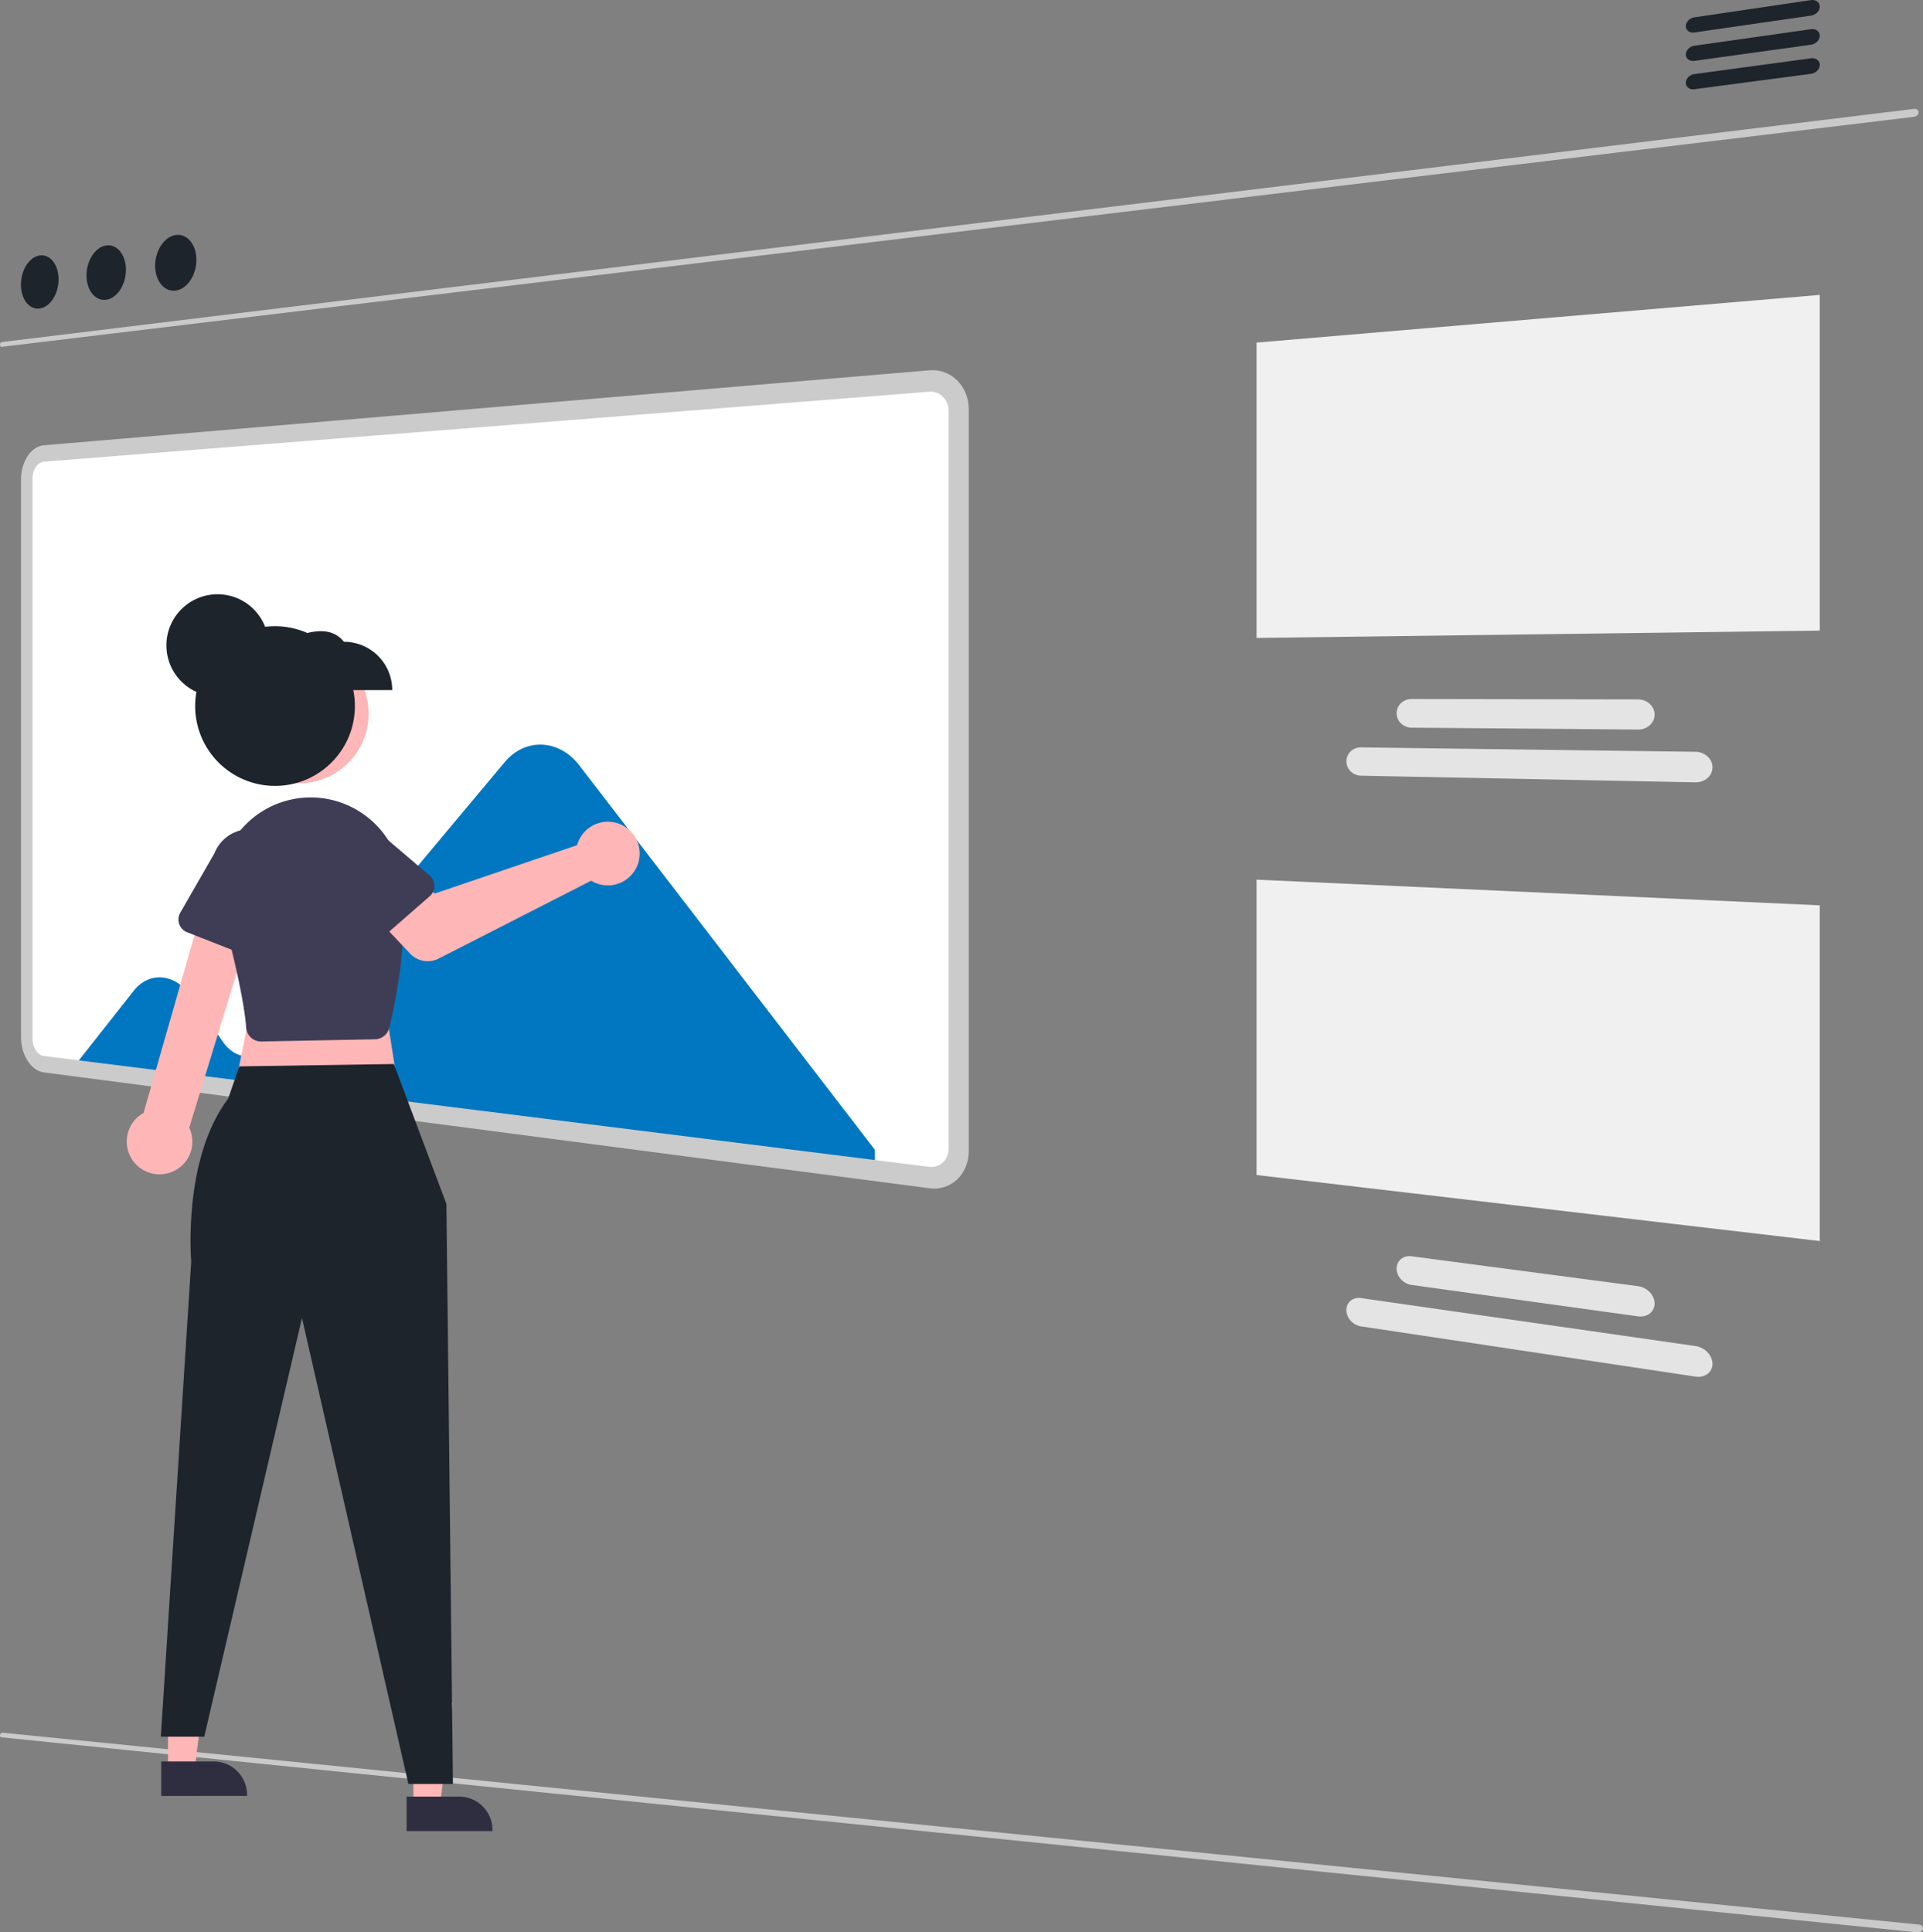 <svg xmlns="http://www.w3.org/2000/svg" width="525.35" height="527.972" viewBox="0 0 525.35 527.972">
  <rect x="0" y="0" width="525.35" height="527.972" fill="#808080" stroke="none"/>
  <g id="undraw_browsing_re_eycn" transform="translate(0 0)">
    <path id="Path_1" data-name="Path 1" d="M821.888,183.767l-522.425,62.84a.315.315,0,0,1-.177-.03.408.408,0,0,1-.145-.122.62.62,0,0,1-.1-.195.851.851,0,0,1-.035-.248.945.945,0,0,1,.036-.257.822.822,0,0,1,.1-.218.583.583,0,0,1,.145-.157.378.378,0,0,1,.177-.073L821.888,181.6a1.385,1.385,0,0,1,.492.025,1.121,1.121,0,0,1,.4.183.916.916,0,0,1,.271.311.875.875,0,0,1,.1.407,1.028,1.028,0,0,1-.1.434,1.3,1.3,0,0,1-.271.377,1.525,1.525,0,0,1-.4.281,1.561,1.561,0,0,1-.492.148Z" transform="translate(-299.008 -151.844)" fill="#cacaca"/>
    <path id="Path_1-2" data-name="Path 1" d="M822.828,744.528,299.342,691.24a.314.314,0,0,1-.166-.068.4.4,0,0,1-.114-.151.619.619,0,0,1-.053-.211.85.85,0,0,1,.02-.25.94.94,0,0,1,.091-.243.825.825,0,0,1,.145-.191.583.583,0,0,1,.175-.121.379.379,0,0,1,.189-.032L823.3,742.414a1.384,1.384,0,0,1,.474.132,1.119,1.119,0,0,1,.352.267.919.919,0,0,1,.2.363.876.876,0,0,1,.008.419,1.022,1.022,0,0,1-.193.4,1.3,1.3,0,0,1-.347.309,1.528,1.528,0,0,1-.454.186A1.564,1.564,0,0,1,822.828,744.528Z" transform="translate(-299.008 -216.564)" fill="#cacaca"/>
    <path id="Ellipse_1" data-name="Ellipse 1" d="M310.671,227.48a3.564,3.564,0,0,1,2,.271,4.428,4.428,0,0,1,1.645,1.313,6.674,6.674,0,0,1,1.113,2.153,9.262,9.262,0,0,1,.407,2.782,10.438,10.438,0,0,1-.407,2.9,9.271,9.271,0,0,1-1.113,2.467,6.7,6.7,0,0,1-1.645,1.778,4.387,4.387,0,0,1-2,.831,3.564,3.564,0,0,1-1.994-.3,4.473,4.473,0,0,1-1.621-1.331,6.724,6.724,0,0,1-1.09-2.142,9.273,9.273,0,0,1-.4-2.748,10.442,10.442,0,0,1,.4-2.862,9.313,9.313,0,0,1,1.089-2.449,6.775,6.775,0,0,1,1.622-1.788A4.44,4.44,0,0,1,310.671,227.48Z" transform="translate(-299.843 -157.681)" fill="#1d242b"/>
    <path id="Ellipse_2" data-name="Ellipse 2" d="M331.438,224.359a3.8,3.8,0,0,1,2.1.271,4.6,4.6,0,0,1,1.724,1.335,6.747,6.747,0,0,1,1.164,2.2,9.263,9.263,0,0,1,.426,2.845,10.471,10.471,0,0,1-.428,2.966,9.417,9.417,0,0,1-1.162,2.522,6.947,6.947,0,0,1-1.721,1.824,4.662,4.662,0,0,1-2.1.86,3.8,3.8,0,0,1-2.087-.306,4.642,4.642,0,0,1-1.7-1.357,6.8,6.8,0,0,1-1.142-2.186,9.278,9.278,0,0,1-.417-2.809,10.47,10.47,0,0,1,.417-2.926,9.459,9.459,0,0,1,1.139-2.511,7.025,7.025,0,0,1,1.7-1.832A4.716,4.716,0,0,1,331.438,224.359Z" transform="translate(-302.456 -157.283)" fill="#1d242b"/>
    <path id="Ellipse_3" data-name="Ellipse 3" d="M353.175,221.086a4.062,4.062,0,0,1,2.2.268,4.778,4.778,0,0,1,1.8,1.364,6.828,6.828,0,0,1,1.221,2.247,9.265,9.265,0,0,1,.449,2.908,10.5,10.5,0,0,1-.448,3.033,9.577,9.577,0,0,1-1.222,2.592,7.218,7.218,0,0,1-1.8,1.873,4.963,4.963,0,0,1-2.2.886,4.058,4.058,0,0,1-2.186-.306,4.819,4.819,0,0,1-1.777-1.382,6.878,6.878,0,0,1-1.192-2.236,9.281,9.281,0,0,1-.437-2.87,10.5,10.5,0,0,1,.438-3,9.608,9.608,0,0,1,1.191-2.57,7.288,7.288,0,0,1,1.778-1.884A5.022,5.022,0,0,1,353.175,221.086Z" transform="translate(-305.192 -156.866)" fill="#1d242b"/>
    <path id="Path_2" data-name="Path 2" d="M860.918,151.778l-31.855,4.605a2.4,2.4,0,0,1-.9-.033,1.952,1.952,0,0,1-.73-.339,1.681,1.681,0,0,1-.491-.585,1.711,1.711,0,0,1-.181-.774,2.061,2.061,0,0,1,.181-.83,2.544,2.544,0,0,1,.491-.729,2.859,2.859,0,0,1,.73-.55,2.792,2.792,0,0,1,.9-.294l31.854-4.712a2.592,2.592,0,0,1,.943.027,2.068,2.068,0,0,1,.771.339,1.7,1.7,0,0,1,.71,1.4,2.079,2.079,0,0,1-.191.855,2.626,2.626,0,0,1-.519.752,3.032,3.032,0,0,1-1.714.87Z" transform="translate(-366.194 -147.505)" fill="#1d242b"/>
    <path id="Path_3" data-name="Path 3" d="M860.918,160.89,829.063,165.3a2.4,2.4,0,0,1-.9-.039,1.962,1.962,0,0,1-.73-.339,1.7,1.7,0,0,1-.491-.588,1.719,1.719,0,0,1-.181-.784,2.055,2.055,0,0,1,.181-.829,2.516,2.516,0,0,1,.491-.725,2.828,2.828,0,0,1,.73-.543,2.783,2.783,0,0,1,.9-.289l31.854-4.516a2.594,2.594,0,0,1,.943.033,2.085,2.085,0,0,1,.771.346,1.7,1.7,0,0,1,.71,1.4,2.07,2.07,0,0,1-.191.854,2.59,2.59,0,0,1-.521.746,3,3,0,0,1-1.713.859Z" transform="translate(-366.194 -148.665)" fill="#1d242b"/>
    <path id="Path_4" data-name="Path 4" d="M860.918,170l-31.855,4.207a2.407,2.407,0,0,1-.9-.044,1.977,1.977,0,0,1-.73-.346,1.7,1.7,0,0,1-.672-1.368,2.046,2.046,0,0,1,.18-.828,2.5,2.5,0,0,1,.492-.723,2.807,2.807,0,0,1,.73-.543,2.764,2.764,0,0,1,.9-.284l31.854-4.313a2.6,2.6,0,0,1,.943.039,2.1,2.1,0,0,1,.771.351,1.753,1.753,0,0,1,.52.605,1.73,1.73,0,0,1,.189.8,2.052,2.052,0,0,1-.191.852,2.57,2.57,0,0,1-.52.746,2.985,2.985,0,0,1-1.713.848Z" transform="translate(-366.194 -149.826)" fill="#1d242b"/>
    <path id="Rectangle_1" data-name="Rectangle 1" d="M692.359,252.865l153.872-13.032v91.721l-153.872,2.008Z" transform="translate(-349.083 -159.259)" fill="#f0f0f0"/>
    <path id="Path_5" data-name="Path 5" d="M815.846,391.05l-91.382-1.816a4.107,4.107,0,0,1-2.813-1.185,3.953,3.953,0,0,1-.85-1.241,3.793,3.793,0,0,1-.312-1.506,3.72,3.72,0,0,1,.311-1.493,3.777,3.777,0,0,1,.85-1.216,3.915,3.915,0,0,1,1.263-.81,4.048,4.048,0,0,1,1.55-.283l91.381,1.2a5.132,5.132,0,0,1,1.811.352,4.818,4.818,0,0,1,1.483.917,4.29,4.29,0,0,1,1,1.343,3.841,3.841,0,0,1,.368,1.636,3.764,3.764,0,0,1-.368,1.624,4.091,4.091,0,0,1-1,1.312,4.61,4.61,0,0,1-1.483.868,5.049,5.049,0,0,1-1.81.293Z" transform="translate(-352.664 -177.294)" fill="#e4e4e4"/>
    <path id="Path_6" data-name="Path 6" d="M802.148,374.7l-61.865-.52a4.237,4.237,0,0,1-1.588-.32,4.131,4.131,0,0,1-1.294-.848,3.945,3.945,0,0,1-.871-1.247,3.775,3.775,0,0,1,0-3.037,3.889,3.889,0,0,1,.871-1.238,4.072,4.072,0,0,1,1.293-.834,4.216,4.216,0,0,1,1.589-.3l61.865.106a4.919,4.919,0,0,1,1.765.327,4.621,4.621,0,0,1,1.445.888,4.166,4.166,0,0,1,.977,1.318,3.793,3.793,0,0,1,0,3.219,4.1,4.1,0,0,1-.977,1.307,4.558,4.558,0,0,1-1.445.874,4.893,4.893,0,0,1-1.764.309Z" transform="translate(-354.666 -175.366)" fill="#e4e4e4"/>
    <path id="Rectangle_2" data-name="Rectangle 2" d="M692.359,422.913l153.872,7.016V521.65L692.359,503.609Z" transform="translate(-349.083 -182.566)" fill="#f0f0f0"/>
    <path id="Path_7" data-name="Path 7" d="M815.846,575.355l-91.382-13.723a4.557,4.557,0,0,1-1.55-.536,4.928,4.928,0,0,1-1.263-1.018,4.734,4.734,0,0,1-.85-1.35,4.09,4.09,0,0,1-.311-1.546,3.438,3.438,0,0,1,.311-1.455,3.146,3.146,0,0,1,.85-1.1,3.312,3.312,0,0,1,1.263-.645,3.867,3.867,0,0,1,1.55-.082l91.381,13.11a5.639,5.639,0,0,1,1.81.588,5.774,5.774,0,0,1,1.483,1.11,5.143,5.143,0,0,1,1,1.476,4.164,4.164,0,0,1,.368,1.684,3.456,3.456,0,0,1-.368,1.576,3.391,3.391,0,0,1-1,1.182,3.941,3.941,0,0,1-1.483.675,4.863,4.863,0,0,1-1.811.056Z" transform="translate(-352.664 -199.235)" fill="#e4e4e4"/>
    <path id="Path_8" data-name="Path 8" d="M802.149,557.228l-61.865-8.581a4.663,4.663,0,0,1-1.588-.527A4.964,4.964,0,0,1,737.4,547.1a4.708,4.708,0,0,1-.871-1.357,4.071,4.071,0,0,1-.32-1.562,3.458,3.458,0,0,1,.319-1.475,3.231,3.231,0,0,1,.871-1.125,3.446,3.446,0,0,1,1.293-.666,4.012,4.012,0,0,1,1.589-.1l61.865,8.166a5.387,5.387,0,0,1,1.764.557,5.533,5.533,0,0,1,1.445,1.077,4.991,4.991,0,0,1,.976,1.444,4.12,4.12,0,0,1,.358,1.658,3.48,3.48,0,0,1-.358,1.561,3.406,3.406,0,0,1-.976,1.18,3.882,3.882,0,0,1-1.445.685,4.691,4.691,0,0,1-1.764.079Z" transform="translate(-354.666 -197.571)" fill="#e4e4e4"/>
    <path id="Path_9" data-name="Path 9" d="M553.964,484.423,312.038,453.449a3.962,3.962,0,0,1-1.815-.751,5.977,5.977,0,0,1-1.476-1.593,8.27,8.27,0,0,1-.993-2.206,9.4,9.4,0,0,1-.364-2.593V293.525a9.229,9.229,0,0,1,.364-2.579,7.852,7.852,0,0,1,.993-2.157,5.581,5.581,0,0,1,1.476-1.526,3.784,3.784,0,0,1,1.815-.667l241.926-19.808a7.117,7.117,0,0,1,5.653,2.07,7.852,7.852,0,0,1,1.726,2.612,8.8,8.8,0,0,1,.637,3.319v202a8.577,8.577,0,0,1-.637,3.29,7.37,7.37,0,0,1-1.726,2.532,6.772,6.772,0,0,1-2.549,1.527A7.052,7.052,0,0,1,553.964,484.423Z" transform="translate(-300.075 -162.687)" fill="#fff"/>
    <path id="Path_10" data-name="Path 10" d="M460.293,386.259a16.042,16.042,0,0,0-2.184-2.319,14.316,14.316,0,0,0-2.483-1.736,12.92,12.92,0,0,0-2.7-1.112,12.023,12.023,0,0,0-2.834-.45,11.729,11.729,0,0,0-2.827.238,12.071,12.071,0,0,0-2.681.9,12.988,12.988,0,0,0-2.46,1.518,14.384,14.384,0,0,0-2.164,2.1l-65.1,77.794a7.391,7.391,0,0,1-2.808,2.118,6.311,6.311,0,0,1-3.171.445,7.341,7.341,0,0,1-3.149-1.167,10.115,10.115,0,0,1-2.753-2.72l-8.623-12.4a13.485,13.485,0,0,0-3.743-3.706,9.458,9.458,0,0,0-4.215-1.508,8.143,8.143,0,0,0-4.174.706,9.89,9.89,0,0,0-3.635,2.937l-15.6,19.781L541.078,495.21v-3.868Z" transform="translate(-302.061 -177.184)" fill="#0077c0"/>
    <path id="Path_11" data-name="Path 11" d="M553.734,486.915,311.809,455.262a5.318,5.318,0,0,1-2.431-1.012,8.021,8.021,0,0,1-1.975-2.138,11.089,11.089,0,0,1-1.326-2.954,12.6,12.6,0,0,1-.487-3.468V293.212a12.363,12.363,0,0,1,.487-3.446,10.528,10.528,0,0,1,1.326-2.893,7.494,7.494,0,0,1,1.974-2.047,5.08,5.08,0,0,1,2.431-.9l241.926-20.492a9.54,9.54,0,0,1,7.592,2.76,10.526,10.526,0,0,1,2.324,3.5,11.8,11.8,0,0,1,.858,4.46V476.691a11.5,11.5,0,0,1-.858,4.42,9.878,9.878,0,0,1-2.324,3.4,9.074,9.074,0,0,1-3.427,2.041,9.459,9.459,0,0,1-4.165.367ZM311.809,288.41a2.493,2.493,0,0,0-1.2.437,3.678,3.678,0,0,0-.976,1.006,5.178,5.178,0,0,0-.657,1.425,6.087,6.087,0,0,0-.242,1.7V446.063a6.205,6.205,0,0,0,.241,1.712,5.451,5.451,0,0,0,.657,1.458,3.933,3.933,0,0,0,.977,1.055,2.609,2.609,0,0,0,1.2.492l241.925,30.289a4.651,4.651,0,0,0,2.046-.192,4.466,4.466,0,0,0,1.677-1.01,4.865,4.865,0,0,0,1.135-1.669,5.664,5.664,0,0,0,.418-2.165V274.562a5.8,5.8,0,0,0-.418-2.184,5.181,5.181,0,0,0-1.135-1.721,4.7,4.7,0,0,0-3.723-1.373Z" transform="translate(-299.846 -162.259)" fill="#cbcbcb"/>
    <path id="Path_7-2" data-name="Path 7" d="M52.59,550.1h7.274l3.46-28.056H52.589Z" transform="translate(-6.695 -66.459)" fill="#ffb6b6"/>
    <path id="Path_8-2" data-name="Path 8" d="M349.472,698.981H363.8a9.129,9.129,0,0,1,9.129,9.128v.3H349.472Z" transform="translate(-305.432 -217.711)" fill="#2f2e41"/>
    <path id="Path_9-2" data-name="Path 9" d="M129.414,561.1h7.274l3.46-28.056H129.413Z" transform="translate(-16.475 -67.86)" fill="#ffb6b6"/>
    <path id="Path_10-2" data-name="Path 10" d="M426.3,709.981h14.325a9.129,9.129,0,0,1,9.129,9.128v.3H426.3Z" transform="translate(-315.212 -219.111)" fill="#2f2e41"/>
    <path id="Path_11-2" data-name="Path 11" d="M113.466,306.919l4.747,30.259-45.092.593L79.053,308.7Z" transform="translate(-9.309 -39.072)" fill="#ffb6b6"/>
    <path id="Path_12" data-name="Path 12" d="M413.012,480.631l14.361,38.241,1.78,158.474H416.989L387.917,550.021l-26.7,114.4H349.353l8.306-129.828s-2.449-27.985,10.086-44.5l3.051-8.815Z" transform="translate(-305.417 -189.914)" fill="#1d242b"/>
    <path id="Path_13" data-name="Path 13" d="M350.052,503.45a8.9,8.9,0,0,0,5.7-12.4l19.183-62.54-14.11-2.8-17.544,61.3a8.949,8.949,0,0,0,6.768,16.435Z" transform="translate(-304.06 -182.922)" fill="#ffb6b6"/>
    <path id="Path_14" data-name="Path 14" d="M379.034,463.847a4.04,4.04,0,0,1-.784-.077h0A4.055,4.055,0,0,1,375,460.1c-.446-6.107-2.656-16.736-6.569-31.595a25.006,25.006,0,0,1,39.486-26.112,24.683,24.683,0,0,1,9.523,16.88c1.945,17.125-1.721,34.318-3.388,40.915a4.064,4.064,0,0,1-3.852,3.061l-31.083.6Z" transform="translate(-307.742 -179.288)" fill="#3f3d56"/>
    <path id="Path_15" data-name="Path 15" d="M471.7,409.881a8.717,8.717,0,0,0-.459,1.294L432.339,424.4l-7.518-6.568-11.395,10.05,12.179,12.92a6.629,6.629,0,0,0,7.839,1.356l41.633-21.266a8.7,8.7,0,1,0-3.372-11.009Z" transform="translate(-313.574 -180.257)" fill="#ffb6b6"/>
    <path id="Path_16" data-name="Path 16" d="M428.81,424.972,414.627,437.36a3.729,3.729,0,0,1-5.59-.793l-10.145-15.8a10.355,10.355,0,0,1,15.638-13.578l14.246,12.135a3.729,3.729,0,0,1,.034,5.646Z" transform="translate(-311.401 -180.11)" fill="#3f3d56"/>
    <path id="Path_17" data-name="Path 17" d="M374.755,442.156l-17.527-6.886a3.729,3.729,0,0,1-1.87-5.327l9.352-16.28a10.355,10.355,0,1,1,19.254,7.629l-4.212,18.234a3.729,3.729,0,0,1-5,2.63Z" transform="translate(-306.118 -180.555)" fill="#3f3d56"/>
    <circle id="Ellipse_1-2" data-name="Ellipse 1" cx="19.065" cy="19.065" r="19.065" transform="translate(62.564 175.91)" fill="#ffb6b6"/>
    <path id="Path_18" data-name="Path 18" d="M417.376,361.214H387.1v-13.2c6.645-2.64,13.147-4.885,17.077,0a13.2,13.2,0,0,1,13.2,13.2Z" transform="translate(-310.222 -172.664)" fill="#1d242b"/>
    <circle id="Ellipse_2-2" data-name="Ellipse 2" cx="21.817" cy="21.817" r="21.817" transform="translate(53.317 171.095)" fill="#1d242b"/>
    <circle id="Ellipse_3-2" data-name="Ellipse 3" cx="13.963" cy="13.963" r="13.963" transform="translate(45.463 162.368)" fill="#1d242b"/>
  </g>
</svg>
